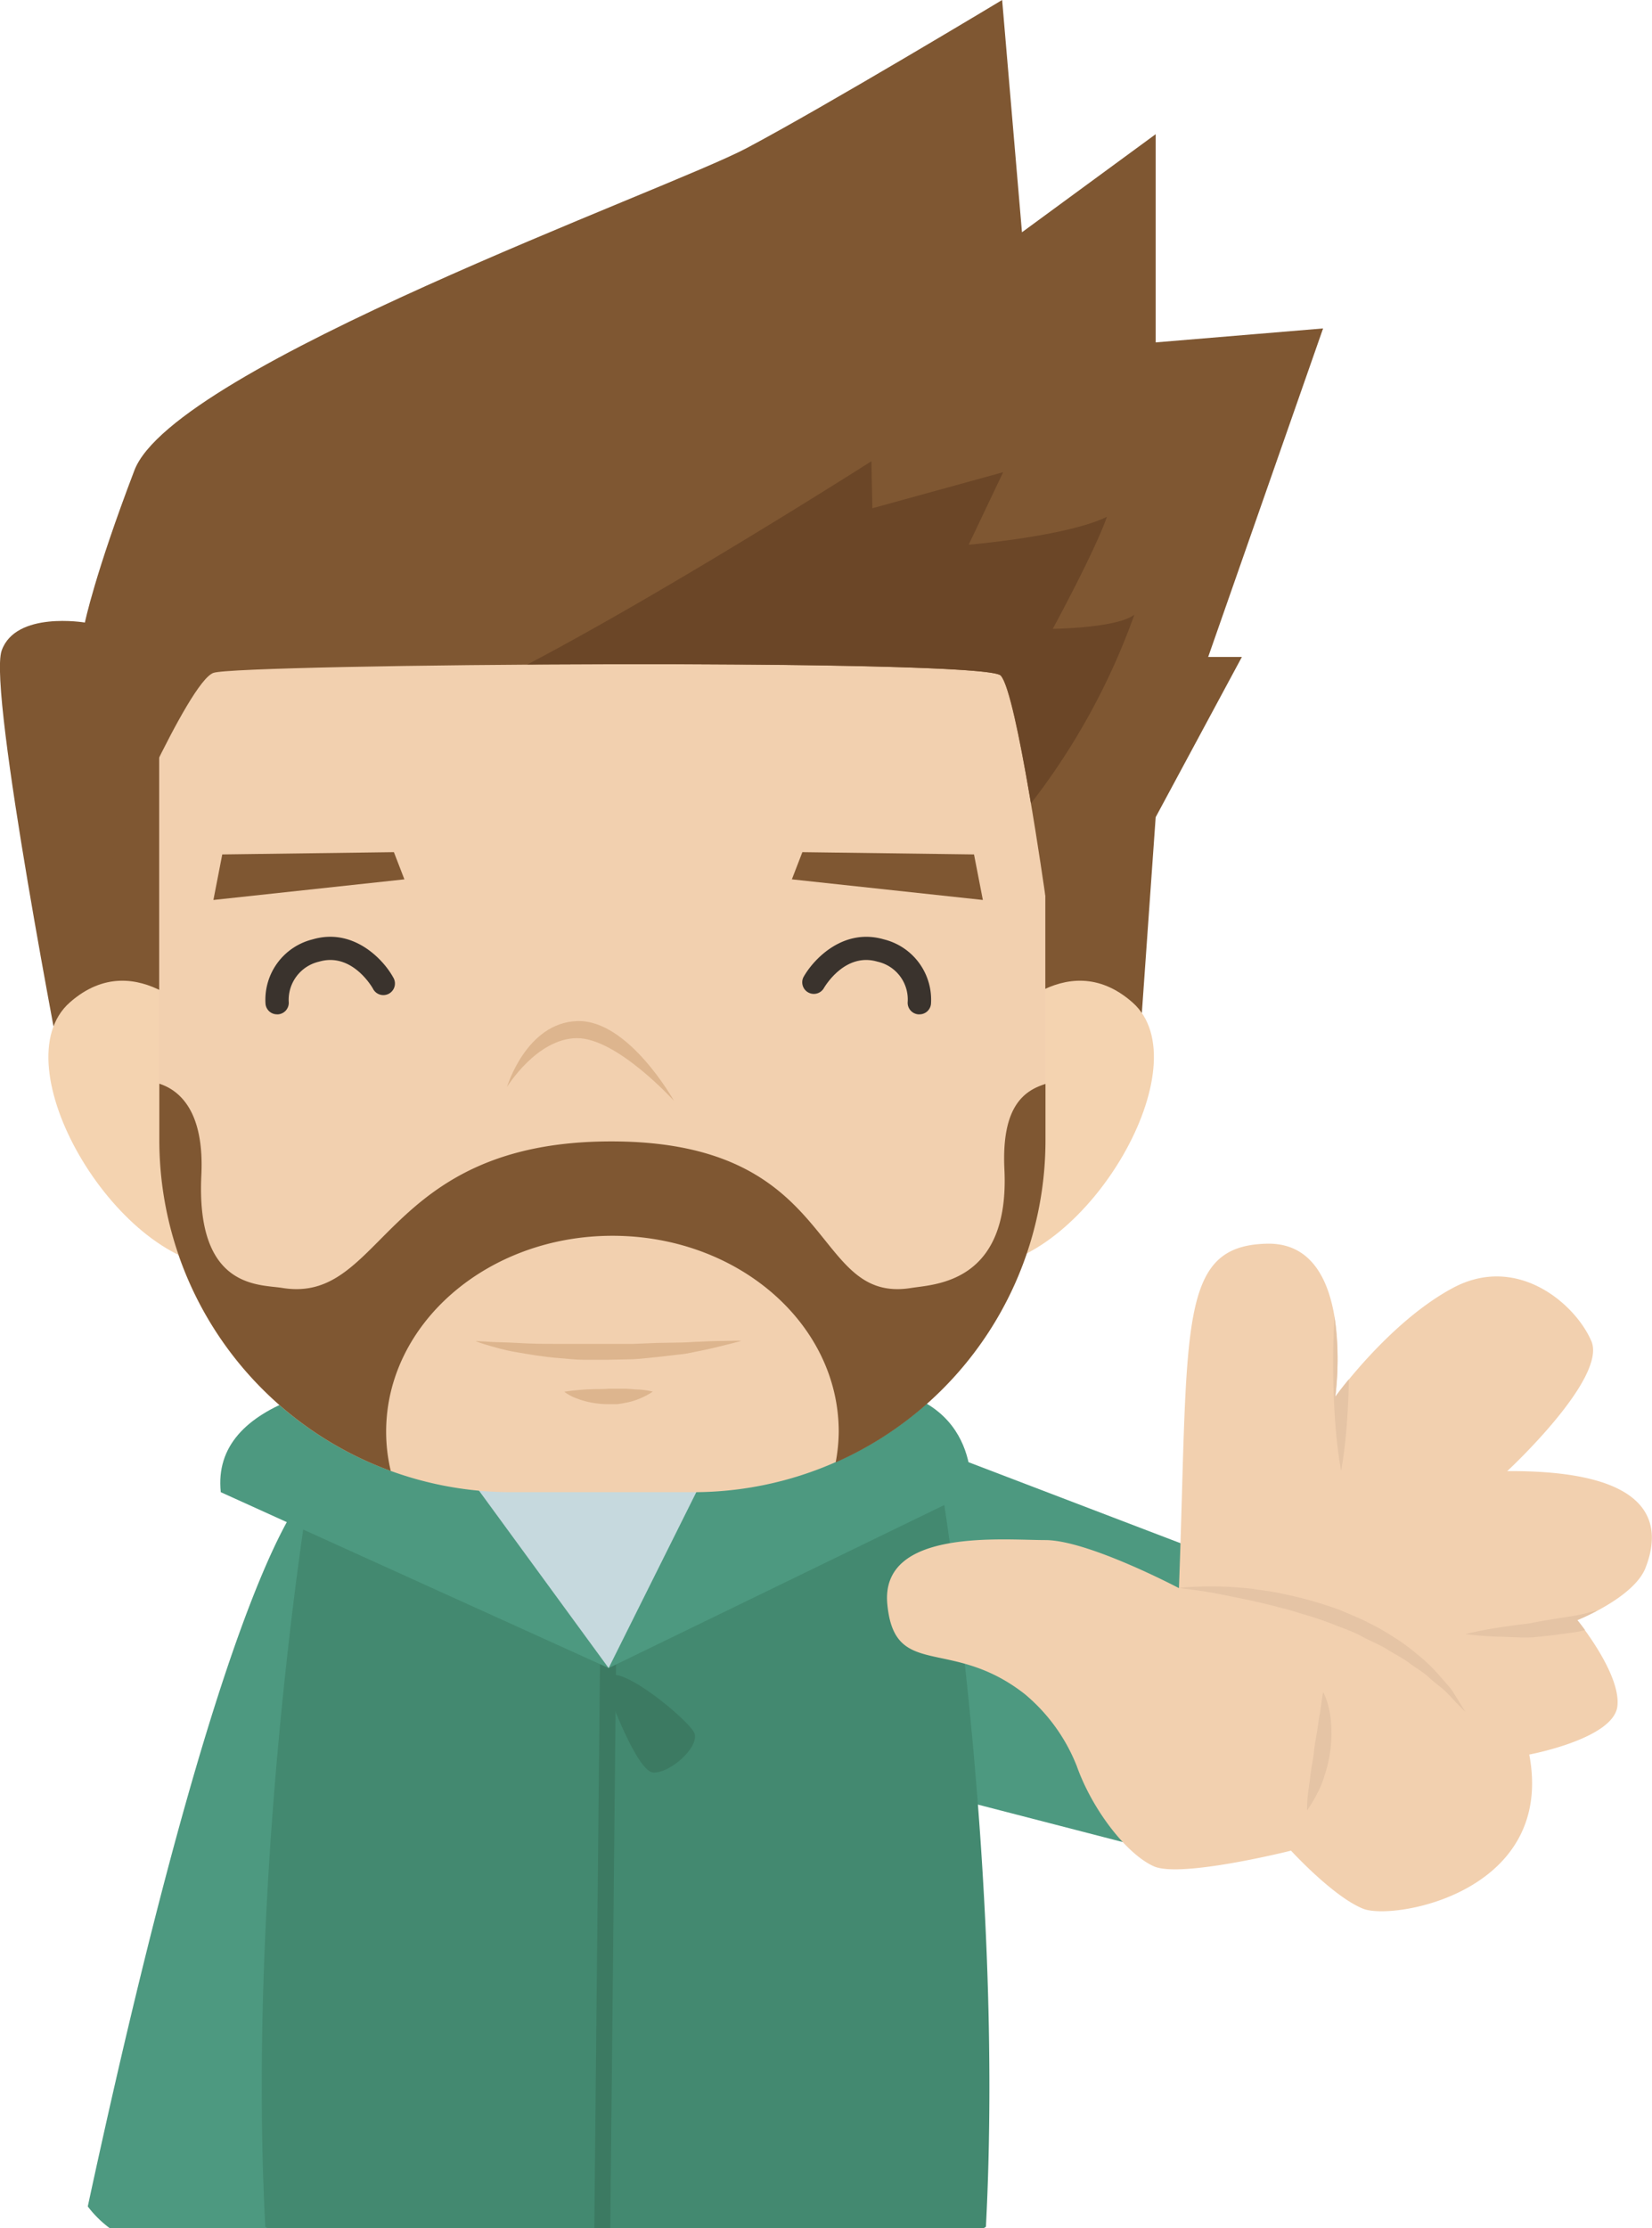 <svg xmlns="http://www.w3.org/2000/svg" viewBox="0 0 210.79 284.25"><defs><style>.cls-1{fill:#4d9980;}.cls-2{fill:#438970;}.cls-3{fill:#3c7a62;}.cls-4{fill:#c6d9de;}.cls-5{fill:#f2d0af;}.cls-6{fill:#e5c4a5;}.cls-7{fill:#7f5732;}.cls-8{fill:#f4d3b0;}.cls-9{fill:#ddb58e;}.cls-10{fill:#3a332d;}.cls-11{fill:#6b4627;}</style></defs><title>资源 263</title><g id="图层_2" data-name="图层 2"><g id="Layer_1" data-name="Layer 1"><path class="cls-1" d="M40.58,189s-10,2.56-29.38,92.48A13.84,13.84,0,0,0,14,284.25H35.89C38.4,268.26,51,185.12,40.58,189Z"/><polygon class="cls-1" points="115.43 183.42 161.99 201.21 167.67 223.36 143.28 235 116.71 228.13 115.43 183.42"/><path class="cls-2" d="M79.82,193.56l-40.41-3.2s-7.95,48.07-5.56,93.71a2.43,2.43,0,0,0,.29.18h91.37a2.43,2.43,0,0,0,.29-.18c2.38-45.64-5.57-93.71-5.57-93.71Z"/><polygon class="cls-3" points="75.83 284.25 77.87 284.25 78.69 204.05 76.64 204.01 75.83 284.25"/><path class="cls-3" d="M77.66,216.12s3.58,9.84,5.67,10,5.91-3.19,5.28-5S75.28,209,77.66,216.12Z"/><path class="cls-1" d="M28.17,190.36,77.66,212.8l46.2-22.44s1.55-13.2-14.76-13.5C95.56,176.62,25.71,166.88,28.17,190.36Z"/><polygon class="cls-4" points="77.66 212.8 96.02 175.97 50.43 175.54 77.66 212.8"/><path class="cls-5" d="M130.76,216.12a22.86,22.86,0,0,1,6.64,9.2c2,5.62,6.39,11.24,9.83,12.77s17.5-2,17.5-2,5.37,5.87,9.2,7.41,24.52-2.05,21.2-19.67c0,0,10.73-2,11.24-6.14s-5.11-11-5.11-11,7.17-2.85,8.69-6.64c2-5.11,1.79-12.5-17.63-12.38,0,0,12.78-11.83,10.73-16.59s-9.45-11.14-17.62-6.8-15.05,13.92-15.05,13.92,2.78-19.79-8.71-19.54-10,10.48-11.24,43.94c0,0-11.61-6.13-17.05-6.13s-21.08-1.53-20.16,8.18S121.31,208.71,130.76,216.12Z"/><path class="cls-6" d="M168.82,215.87a4.76,4.76,0,0,1,.3.62,9.79,9.79,0,0,1,.51,1.75,12.75,12.75,0,0,1,.25,2.53,15.14,15.14,0,0,1-.19,2.9,15.39,15.39,0,0,1-.68,2.81,11.07,11.07,0,0,1-.95,2.34,15.08,15.08,0,0,1-1.28,2.12,15.32,15.32,0,0,1,.16-2.46c.11-.71.21-1.53.32-2.41s.32-1.78.41-2.71.29-1.84.42-2.7.23-1.68.38-2.39C168.65,216.87,168.82,215.87,168.82,215.87Z"/><path class="cls-6" d="M170.38,178.18a38.68,38.68,0,0,0-.11-10.25c-.1,1.84-.17,3.84-.17,5.85,0,3.47.17,6.94.43,9.53s.59,4.34.59,4.34.34-1.73.59-4.34c.2-2.05.35-4.65.4-7.35C171,177.29,170.38,178.18,170.38,178.18Z"/><path class="cls-6" d="M201.26,206.67a28.06,28.06,0,0,0,2.54-1.2c-.34.07-.67.13-1,.22a17.46,17.46,0,0,1-2.43.52c-1.66.26-3.32.51-4.87.82-.78.16-1.55.2-2.27.31s-1.4.19-2,.29c-2.53.39-4.23.83-4.23.83s1.71.25,4.3.34c.64,0,1.35.06,2.09.06a18.33,18.33,0,0,0,2.33,0c1.62-.14,3.34-.37,5.06-.61a8.26,8.26,0,0,0,1.46-.31C201.65,207.14,201.26,206.67,201.26,206.67Z"/><path class="cls-6" d="M150.43,202.58s.64-.09,1.78-.14a46.66,46.66,0,0,1,4.72,0c1,.08,2,.12,3.14.29s2.29.3,3.49.57A50.15,50.15,0,0,1,171,205.4c1.2.53,2.43,1,3.59,1.6a30.3,30.3,0,0,1,3.31,1.89,23,23,0,0,1,2.88,2.11,20.76,20.76,0,0,1,2.35,2.16c.66.73,1.25,1.42,1.76,2s.83,1.24,1.15,1.71c.62,1,.94,1.52.94,1.52s-.47-.45-1.25-1.27c-.4-.4-.83-.92-1.4-1.45s-1.29-1-2-1.68-1.61-1.15-2.46-1.8-1.9-1.16-2.9-1.79-2.15-1.06-3.24-1.66-2.3-1-3.46-1.46-2.37-.88-3.57-1.23-2.36-.75-3.52-1c-2.3-.64-4.49-1.06-6.38-1.45s-3.47-.65-4.59-.79Z"/><path class="cls-7" d="M145.06,138.25l2.4-34,11-20.44h-4.3L168.82,41.9l-21.36,1.78V17.12L130.4,29.63,127.87,0s-22.5,13.54-32.61,18.9S22.21,46.75,17.15,60s-6.32,19.42-6.32,19.42S2,77.92.21,83s8,55.22,8,55.22Z"/><path class="cls-8" d="M26.07,130.82s-8.51-10.57-17.16-2.94c-8.93,7.87,5.72,32.87,19.26,33.74Z"/><path class="cls-8" d="M127.34,130.82s8.51-10.57,17.16-2.94c8.93,7.87-5.72,32.87-19.26,33.74Z"/><path class="cls-5" d="M88.47,190.36H65.23a44.92,44.92,0,0,1-44.92-44.92V78.2l113.07.69v66.55A44.91,44.91,0,0,1,88.47,190.36Z"/><path class="cls-7" d="M128.16,149.2c.69,14.5-8.91,14.63-11.84,15.1-13.1,2.15-9-18.69-38.32-18.69S49.09,166.45,36,164.3c-2.93-.47-11,.17-10.31-14.34.39-8-2.62-10.82-5.36-11.71v7.19a44.93,44.93,0,0,0,29.53,42.21,21.56,21.56,0,0,1-.59-5c0-13.79,12.93-25,28.88-25s28.87,11.17,28.87,25a22.05,22.05,0,0,1-.39,3.91,44.92,44.92,0,0,0,26.77-41.09v-7.19C130.65,139.14,127.77,141.16,128.16,149.2Z"/><path class="cls-9" d="M64.69,138.67s2.46-8.24,9-8.41S86,140.44,86,140.44s-7.3-8.06-12.42-8S64.69,138.67,64.69,138.67Z"/><path class="cls-10" d="M35.34,129.4a1.47,1.47,0,0,1-1.46-1.33,7.93,7.93,0,0,1,6-8.23c5.16-1.52,9,2.5,10.28,4.83a1.48,1.48,0,1,1-2.58,1.44c-.11-.19-2.69-4.66-6.87-3.43a5,5,0,0,0-3.87,5.11,1.48,1.48,0,0,1-1.33,1.61Z"/><polygon class="cls-7" points="50.26 108.71 51.6 112.18 27.23 114.81 28.36 109 50.26 108.71"/><path class="cls-10" d="M117.29,129.4h-.14a1.48,1.48,0,0,1-1.33-1.6,4.94,4.94,0,0,0-3.86-5.12c-4.18-1.23-6.76,3.24-6.87,3.43a1.48,1.48,0,0,1-2.58-1.44c1.3-2.33,5.11-6.34,10.28-4.83a7.93,7.93,0,0,1,6,8.23A1.47,1.47,0,0,1,117.29,129.4Z"/><polygon class="cls-7" points="102.38 108.71 101.04 112.18 125.41 114.81 124.28 109 102.38 108.71"/><path class="cls-7" d="M14.27,109.68S24,87,27.23,85.84s98.42-1.88,100.46.34,5.69,28.1,5.69,28.1l2.86-45.15L19,70Z"/><path class="cls-11" d="M134.33,80.22s5.32-9.77,6.91-14.29c-5.14,2.51-17.64,3.56-17.64,3.56L128,60.24l-16.69,4.6-.12-6S85.71,75.09,67.29,84.77c27.5-.18,59.23.14,60.4,1.41s2.65,9.16,3.86,16.31a87.09,87.09,0,0,0,13.19-24.07C142.47,80.14,134.33,80.22,134.33,80.22Z"/><path class="cls-9" d="M60.68,171.08l1.47.07c.93.1,2.28.07,3.86.17s3.45.13,5.43.12c1,0,2,0,3.06,0s2.1,0,3.15,0h3.16l3-.12,2.87-.05c.91,0,1.77-.09,2.57-.11,1.59-.09,2.93-.08,3.87-.11s1.48,0,1.48,0-.51.16-1.42.38-2.22.57-3.8.89c-.79.14-1.65.38-2.57.46l-2.88.33c-1,.09-2,.23-3.1.29l-3.22.07c-1.07,0-2.15,0-3.21,0s-2.1-.15-3.11-.22c-2-.15-3.87-.49-5.46-.76s-2.89-.67-3.8-.94S60.68,171.08,60.68,171.08Z"/><path class="cls-9" d="M72,177.55s.78-.14,1.84-.22c.54-.06,1.15-.09,1.8-.11s1.33,0,2-.06l2,0c.65,0,1.27.09,1.8.1a10,10,0,0,1,1.85.27,8.77,8.77,0,0,1-1.67.89,8.06,8.06,0,0,1-1.83.54,9,9,0,0,1-1.06.17l-1.1,0a11.67,11.67,0,0,1-2.17-.2,9.88,9.88,0,0,1-1.84-.52A6.09,6.09,0,0,1,72,177.55Z"/></g></g></svg>